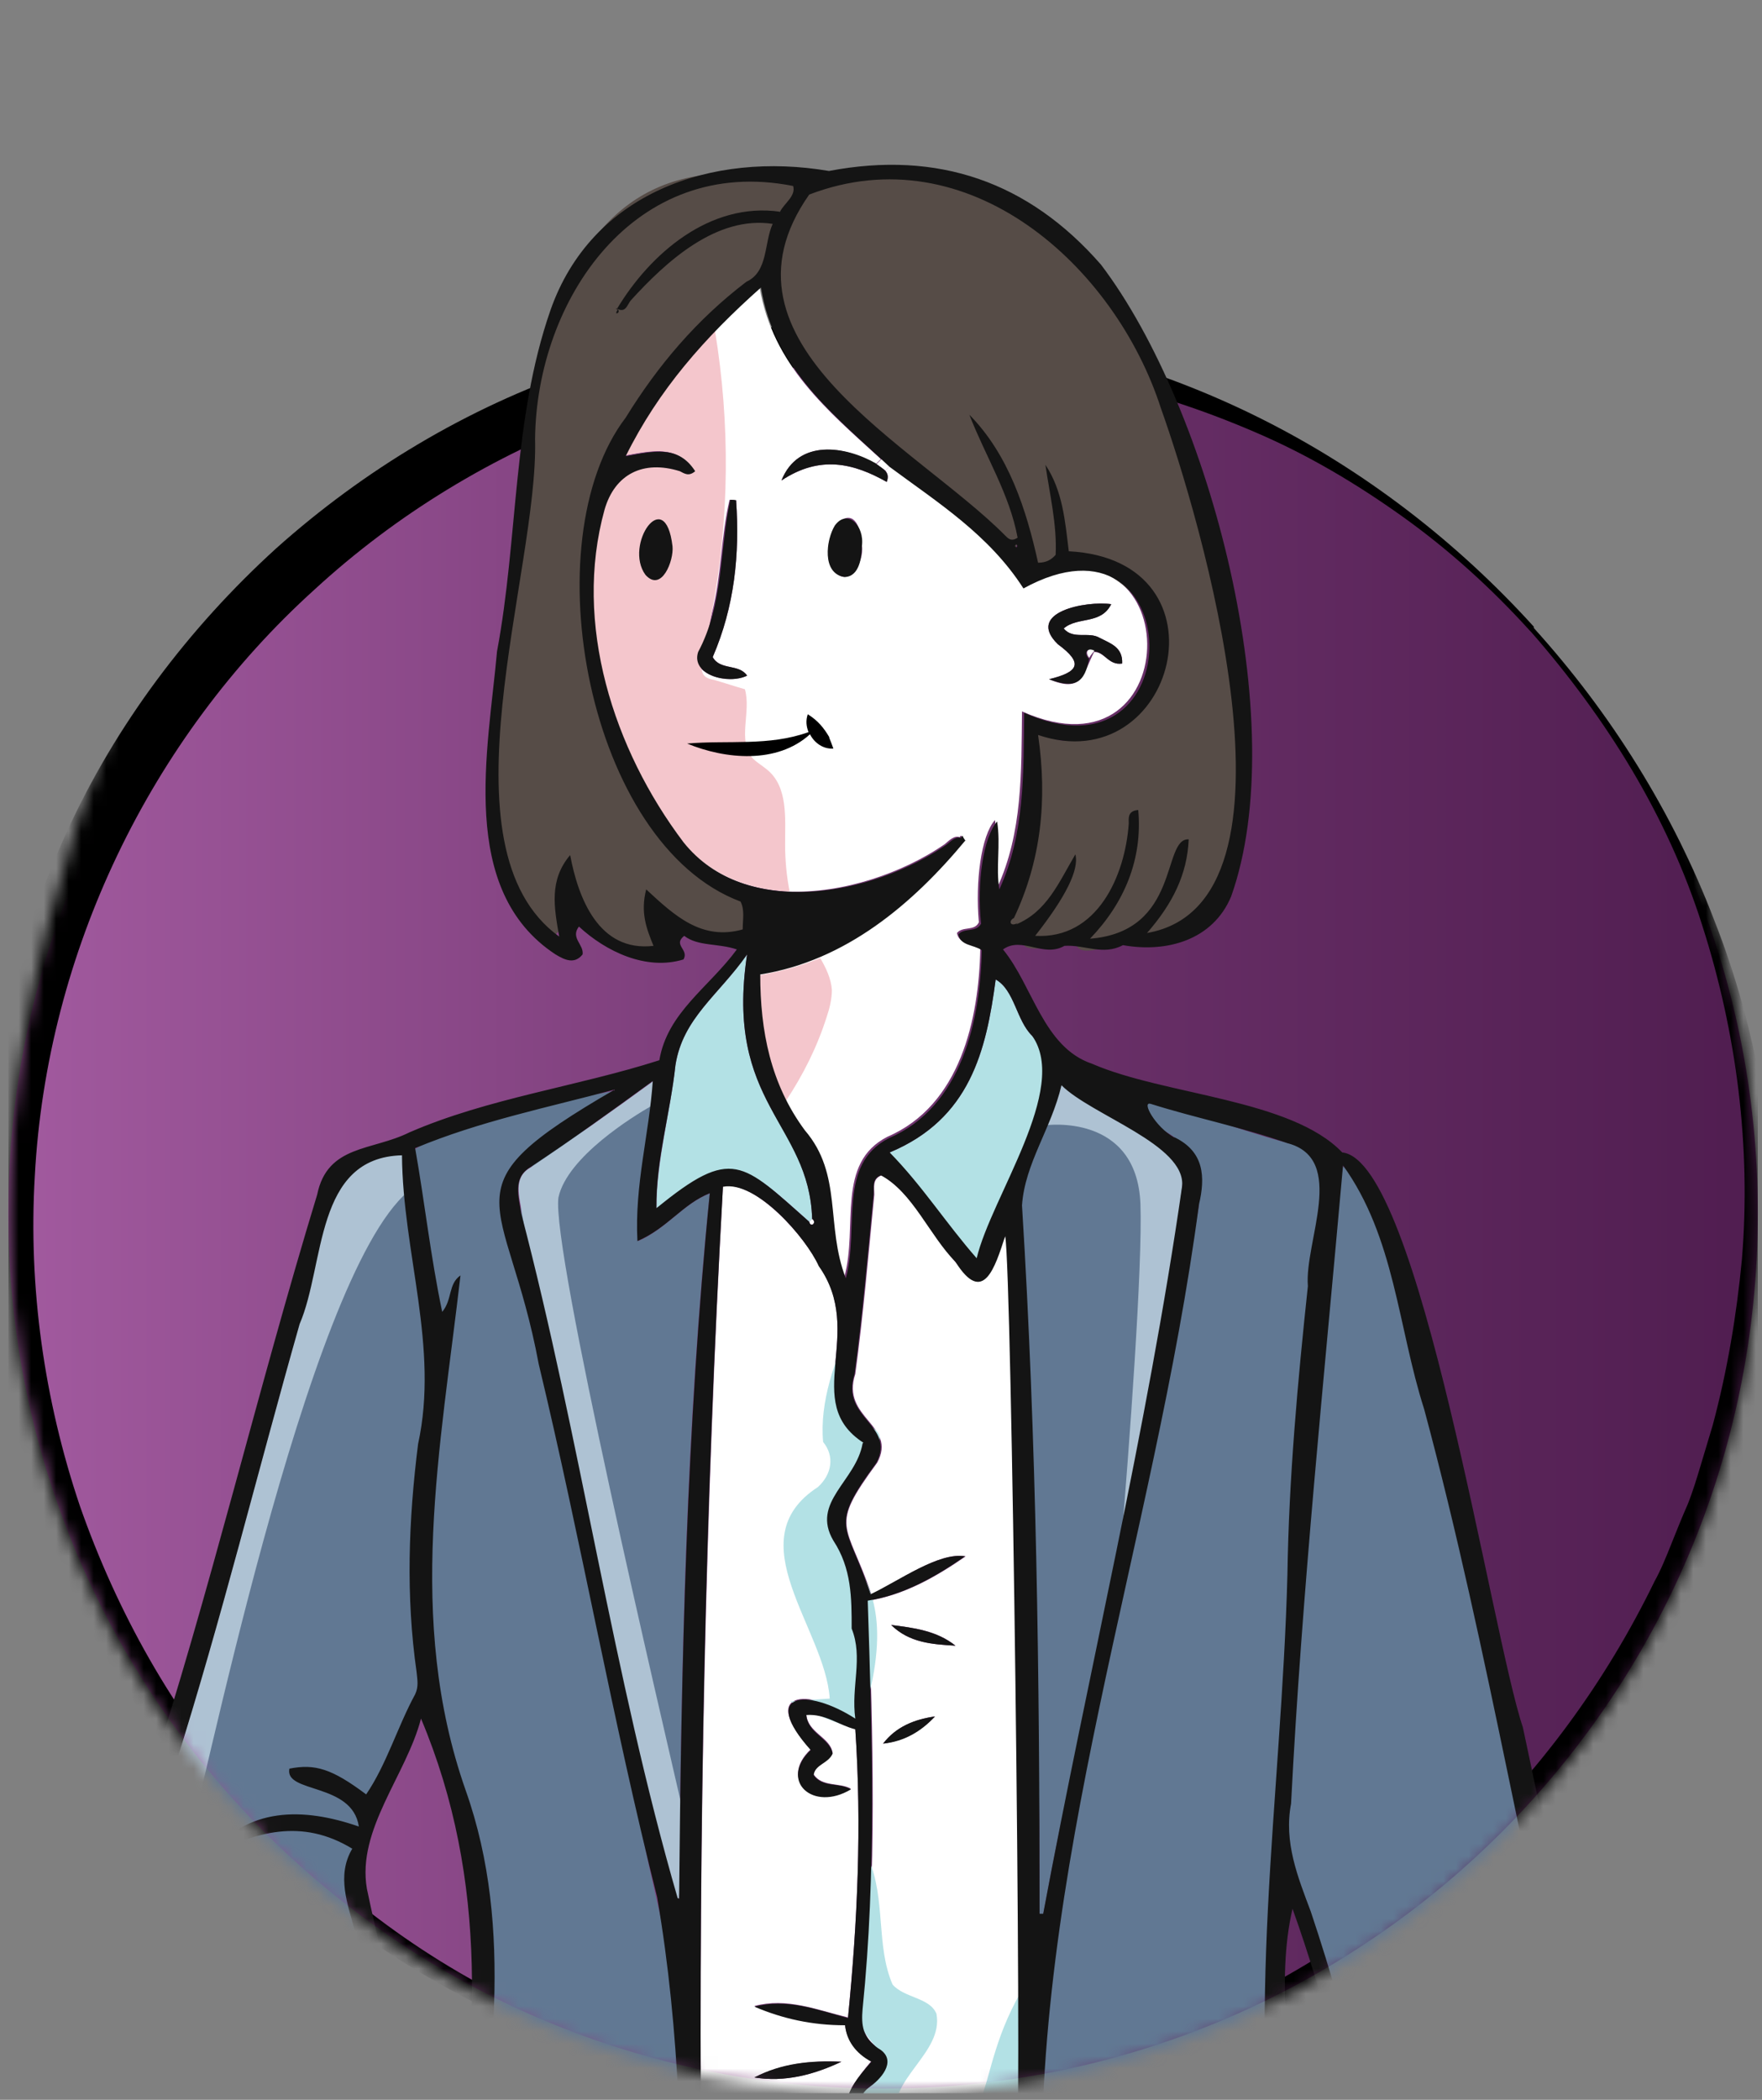 <svg width="141" height="168" viewBox="0 0 141 168" fill="none" xmlns="http://www.w3.org/2000/svg">
<rect x="0" y="0" width="141" height="168" fill="#808080" stroke="none"/>
<g clip-path="url(#clip0_2093_8724)">
<path d="M70.666 167.098C109.326 167.098 140.666 135.746 140.666 97.072C140.666 58.398 109.326 27.046 70.666 27.046C32.006 27.046 0.666 58.398 0.666 97.072C0.666 135.746 32.006 167.098 70.666 167.098Z" fill="url(#paint0_linear_2093_8724)"/>
<mask id="mask0_2093_8724" style="mask-type:alpha" maskUnits="userSpaceOnUse" x="0" y="0" width="141" height="168">
<path d="M70.666 167.489C109.326 167.489 140.666 136.137 140.666 97.463C140.666 58.789 109.326 0 70.666 0C32.006 0 0.666 58.789 0.666 97.463C0.666 136.137 32.006 167.489 70.666 167.489Z" fill="url(#paint1_linear_2093_8724)"/>
</mask>
<g mask="url(#mask0_2093_8724)">
<path d="M122.742 50.249C128.893 57.039 133.878 64.997 137.166 73.591C140.56 82.185 142.151 91.522 142.045 100.859C141.832 110.195 139.817 119.532 135.787 128.126C131.863 136.72 126.029 144.36 119.029 150.619C111.923 156.773 103.651 161.548 94.848 164.519C90.393 166.004 85.832 167.065 81.272 167.595C76.711 168.232 72.045 168.338 67.378 168.126C48.923 167.171 30.893 159.001 18.06 145.314C11.696 138.524 6.499 130.461 3.211 121.654C-0.077 112.848 -1.667 103.405 -1.243 93.962C-0.819 84.519 1.408 75.183 5.333 66.588C9.257 57.994 15.09 50.249 22.09 43.883C29.09 37.623 37.363 32.637 46.378 29.56C55.287 26.483 64.832 25.316 74.166 26.058C83.499 26.801 92.62 29.348 100.893 33.485C109.166 37.623 116.59 43.353 122.742 50.143V50.249ZM122.423 50.461C119.348 47.066 115.954 43.989 112.242 41.337C108.529 38.684 104.605 36.35 100.363 34.546C91.984 30.939 83.075 28.923 74.06 28.817C56.029 28.499 38.317 35.077 25.166 47.172C12.014 59.055 3.742 76.244 2.787 94.068C2.257 102.981 3.529 111.999 6.393 120.487C9.363 128.975 13.817 136.933 19.757 143.723C25.696 150.513 33.014 156.243 41.181 160.168C49.348 164.094 58.363 166.322 67.378 166.747C71.939 166.959 76.499 166.641 80.954 165.898C85.408 165.155 89.757 163.882 93.999 162.29C102.378 159.107 110.12 154.121 116.59 147.967C123.166 141.813 128.469 134.598 132.393 126.535C132.923 125.58 133.348 124.519 133.772 123.458C134.196 122.397 134.62 121.336 135.045 120.381C135.469 119.32 135.787 118.259 136.105 117.198C136.423 116.137 136.742 115.076 137.06 114.015C138.226 109.665 138.969 105.209 139.393 100.753C140.135 91.734 138.969 82.61 136.211 74.016C134.832 69.665 132.923 65.528 130.59 61.602C128.257 57.676 125.499 53.963 122.529 50.567L122.423 50.461Z" fill="black"/>
<path d="M81.9 47.022C79.15 42.733 75.055 40.159 71.193 37.3C71.076 37.414 70.959 37.529 70.842 37.643C71.018 37.872 71.135 38.1 70.959 38.558C68.326 37.071 65.635 36.385 62.534 38.444C63.88 35.069 67.683 35.698 70.082 37.128C70.199 37.014 70.374 36.842 70.491 36.728C66.22 32.839 61.832 29.235 60.779 22.944C59.492 24.088 58.263 25.232 57.151 26.433C54.284 29.407 51.885 32.61 49.955 36.442C52.178 36.041 54.167 35.527 55.513 37.643C54.986 38.1 54.635 37.814 54.284 37.643C51.359 36.671 49.077 37.872 48.258 40.731C45.801 49.825 48.96 59.891 54.577 67.326C56.683 70.014 59.784 71.158 63.061 71.329C67.449 71.501 72.246 69.842 75.581 67.555C75.932 67.269 76.342 66.811 76.81 66.983C76.81 66.983 76.81 66.868 76.927 66.868C76.927 66.983 76.986 67.04 77.044 67.154C77.044 67.154 77.103 67.154 77.161 67.212C74.002 71.043 70.199 74.589 65.576 76.534C64.055 77.163 62.417 77.678 60.72 77.906C60.72 81.452 61.247 84.884 62.827 87.972C63.236 88.773 63.763 89.574 64.289 90.374C67.332 93.92 65.927 97.981 67.566 102.156C68.677 98.153 66.864 93.063 71.018 90.946C76.868 88.43 78.331 81.51 78.448 75.905C77.746 75.447 76.751 75.562 76.576 74.647C77.044 74.075 77.98 74.532 78.331 73.789C78.039 70.529 78.507 66.868 79.618 65.61C79.911 67.497 79.501 69.27 79.794 71.043C81.842 66.582 81.725 61.778 81.783 56.917C95.357 62.979 94.948 39.702 81.725 46.965L81.9 47.022ZM51.593 45.993C49.838 43.591 53.231 38.73 53.758 43.705C53.875 44.849 52.88 47.423 51.593 45.993ZM55.806 52.17C56.391 51.14 56.742 50.054 56.976 49.024C57.736 46.05 57.678 42.962 58.38 39.988C58.555 39.988 58.731 39.988 58.906 40.045C59.199 44.334 58.789 48.51 57.034 52.57C57.619 53.657 59.141 53.085 59.784 54.057C58.731 54.572 56.976 54.343 56.157 53.542C55.806 53.199 55.63 52.742 55.806 52.17ZM66.629 45.478C65.167 42.847 68.677 38.901 68.97 43.648C69.204 44.964 67.8 47.308 66.629 45.478ZM87.576 52.113C86.639 53.943 86.639 55.487 83.948 54.343C86.288 53.771 86.756 53.085 84.65 51.541C82.017 48.967 86.932 48.052 88.921 48.338C88.102 49.996 86.23 49.31 85.118 50.282C85.879 51.197 87.108 50.511 87.985 51.026C88.863 51.483 89.857 51.769 89.799 53.085C88.687 53.257 88.395 52.113 87.517 52.17L87.576 52.113ZM76.927 66.983C76.927 67.097 77.044 67.212 77.219 67.212C77.219 67.212 77.219 67.212 77.219 67.154C77.103 67.097 77.044 67.04 76.927 66.983Z" fill="white"/>
<path d="M63.119 71.33C59.842 71.158 56.741 70.014 54.635 67.326C49.018 59.949 45.8 49.825 48.316 40.732C49.135 37.872 51.476 36.671 54.343 37.643C54.694 37.758 55.045 38.101 55.571 37.643C54.226 35.584 52.236 36.042 50.013 36.442C51.885 32.668 54.343 29.465 57.209 26.434C58.438 33.869 58.38 41.532 56.975 48.968C56.741 50.226 56.507 51.427 56.215 52.685C56.156 52.971 56.098 53.257 56.156 53.543C56.156 53.657 56.215 53.829 56.273 53.943C56.449 54.229 56.8 54.344 57.151 54.401C57.97 54.63 58.789 54.916 59.608 55.144C60.135 56.974 58.965 59.262 60.252 60.692C60.603 61.035 61.013 61.264 61.422 61.607C63.06 62.98 62.826 65.439 62.826 67.555C62.826 68.813 62.943 70.072 63.177 71.273L63.119 71.33Z" fill="#F4C6CC"/>
<path d="M66.571 79.165C66.571 79.908 66.395 80.652 66.161 81.338C65.4 83.74 64.289 85.971 62.885 88.087C61.305 84.999 60.778 81.567 60.778 78.021C62.475 77.735 64.113 77.278 65.635 76.648C66.103 77.449 66.512 78.307 66.571 79.222V79.165Z" fill="#F4C6CC"/>
<path d="M104.016 190.92C100.857 192.006 98.048 192.178 94.713 191.892C91.437 192.006 90.735 188.517 89.857 186.115C89.272 182.169 89.565 181.883 93.543 181.14C96.527 180.568 99.511 179.996 102.554 179.367C101.091 168.958 101.617 159.521 102.788 149.169C103.548 133.841 103.197 118.285 105.42 103.014C105.42 99.24 108.755 92.777 103.08 91.462C98.399 90.203 94.187 88.373 89.272 87.858C91.847 90.546 96.878 90.832 95.415 95.293C95.357 95.637 96.001 96.094 95.942 96.437C92.607 117.141 87.166 136.587 83.246 157.176C82.895 175.992 82.31 194.923 83.07 213.739C83.714 217.972 83.655 225.75 89.448 225.922C96.41 227.123 103.139 223.748 109.223 220.603C107.176 210.708 105.42 200.928 104.016 190.977V190.92ZM86.698 167.471C88.57 167.413 88.862 170.673 86.815 170.616C84.884 170.616 84.65 167.528 86.698 167.471Z" fill="#617893"/>
<path d="M94.596 94.95C92.607 114.625 87.049 133.727 83.48 153.172C83.363 153.172 83.304 153.172 83.187 153.172C83.304 134.242 81.959 115.311 81.022 96.437C81.432 92.949 84.006 90.318 84.942 86.943C88.102 88.43 91.086 90.146 94.07 91.919C95.064 92.548 94.713 93.806 94.538 95.007L94.596 94.95Z" fill="#617893"/>
<path d="M94.596 94.95C93.485 104.73 91.905 114.338 89.682 123.947C90.384 115.539 91.437 101.298 91.261 96.323C90.969 89.002 83.655 90.031 83.655 90.031L84.591 86.485C84.591 86.485 86.99 87.858 87.926 87.172C88.629 86.657 91.788 89.574 94.187 91.919C95.123 92.605 94.772 93.749 94.596 94.95Z" fill="#AEC2D3"/>
<path d="M49.194 87.172C49.194 87.172 49.194 87.172 49.136 87.172C49.136 87.172 49.194 87.172 49.253 87.115L49.194 87.172Z" fill="#282F39"/>
<path d="M54.811 166.384C54.694 183.313 53.875 200.242 53.172 217.171C54.986 231.869 39.364 229.01 29.535 227.923C28.189 215.569 35.444 176.621 37.96 175.477C38.779 164.782 39.891 153.858 36.381 143.507C31.934 130.524 35.21 117.312 36.264 104.158C36.381 103.586 36.147 104.101 35.327 105.073C34.391 100.612 33.865 96.265 33.163 91.976C38.077 88.716 43.636 88.373 49.077 87.286C35.678 95.922 40.359 95.808 43.811 108.905C47.088 123.146 49.252 137.673 52.529 151.914C53.641 156.718 54.811 161.579 54.811 166.498V166.384Z" fill="#617893"/>
<path d="M69.087 115.425C68.56 118.456 64.933 120.115 66.746 123.203C68.209 125.434 68.151 127.779 68.151 130.238C69.028 132.583 68.034 134.871 68.443 137.444C64.523 134.928 60.72 135.385 64.874 139.961C62.3 142.363 65.108 144.936 68.092 143.106C67.156 142.592 65.81 142.992 65.108 141.962C65.225 141.105 66.278 141.047 66.629 140.247C66.454 138.988 64.64 138.645 64.523 137.158C65.986 137.044 67.098 138.016 68.443 138.302C68.97 146.08 68.619 153.744 67.858 161.408C65.284 160.779 62.944 159.807 60.369 160.493C62.651 161.465 64.991 161.98 67.624 161.98C67.741 163.181 68.443 164.21 69.73 164.897C67.273 167.814 67.8 167.928 67.741 171.703C63.88 171.703 60.077 171.931 56.098 172.389C55.922 146.481 56.449 120.687 57.853 94.893C60.486 94.435 64.523 99.068 65.518 101.241C69.321 106.617 64.055 112.051 69.087 115.368V115.425ZM67.332 164.954C64.874 164.84 62.534 165.126 60.369 166.212C62.827 166.613 65.108 165.983 67.332 164.954Z" fill="white"/>
<path d="M81.374 172.16C77.161 171.646 73.007 171.703 68.678 171.588C68.853 169.93 68.093 168.042 69.672 166.956C70.784 166.155 71.837 164.725 70.316 163.867C69.087 163.067 68.912 162.094 69.087 160.722C70.199 149.855 69.848 138.817 69.497 128.065C72.364 127.607 74.879 126.177 77.278 124.519C75.172 124.119 72.013 126.463 69.731 127.55C67.741 121.716 66.279 122.346 70.199 117.027C71.837 113.995 67.273 113.481 68.444 109.935C69.087 105.188 69.497 100.384 69.965 95.579C69.965 95.007 69.789 94.321 70.55 94.035C73.475 95.751 74.996 99.812 77.571 102.157C78.624 103.415 79.853 99.754 80.496 98.839C81.023 101.585 81.842 166.956 81.432 172.103L81.374 172.16ZM71.311 130.009C72.773 131.439 74.587 131.554 76.459 131.668C74.996 130.467 73.124 130.238 71.311 130.009ZM74.821 137.33C73.183 137.559 71.662 138.188 70.667 139.503C72.364 139.275 73.709 138.474 74.821 137.33Z" fill="white"/>
<path d="M68.151 105.874C66.805 108.791 65.576 112.165 65.869 115.368C66.805 116.512 66.571 117.942 65.459 118.971C58.907 123.203 66.044 130.295 66.396 135.9C65.342 135.957 64.289 136.072 63.236 136.129C64.991 137.101 66.864 137.845 68.736 138.417C74.177 121.888 62.008 126.578 70.374 115.311C70.667 114.224 68.853 113.881 68.209 113.252C65.342 111.422 68.502 109.42 68.619 107.361" fill="#B3E1E5"/>
<path d="M69.028 155.746C65.869 163.924 73.475 163.81 69.847 166.555C66.454 167.756 67.332 169.643 67.215 172.503C72.363 171.645 77.629 172.446 82.836 172.503C81.959 167.928 82.076 163.181 82.193 158.548C77.044 166.669 80.905 171.988 71.661 169.586C71.017 166.326 75.523 164.267 74.938 161.122C74.411 159.806 72.363 159.864 71.427 158.777C70.081 155.688 70.9 151.914 69.496 148.711" fill="#B3E1E5"/>
<path d="M34.041 173.476C34.216 174.105 33.748 174.963 33.69 175.821C29.067 177.765 24.153 179.023 20.701 183.199C14.908 174.677 13.153 164.497 11.047 154.717C10.169 151.514 11.281 148.883 12.159 145.852C11.983 144.022 13.563 142.821 14.089 141.105C17.775 129.437 20.701 117.599 24.036 105.817C25.498 100.441 24.855 92.033 32.344 91.404C32.519 96.609 33.982 102.5 34.743 107.361C35.152 110.106 35.152 112.508 34.801 115.254C33.631 121.945 34.099 128.637 34.216 135.271C33.046 137.788 28.073 149.283 28.599 151.571C30.179 157.977 32.285 167.07 33.982 173.419L34.041 173.476Z" fill="#617893"/>
<path d="M14.674 149.34C14.557 151.399 22.748 177.308 22.748 177.308C22.748 177.308 29.184 176.221 32.285 176.393C28.131 178.051 23.743 179.424 20.642 183.199C14.85 174.677 13.095 164.497 10.988 154.717C10.111 151.514 11.222 148.883 12.1 145.852C11.924 144.022 13.504 142.821 14.031 141.105C17.717 129.437 20.642 117.599 23.977 105.817C25.44 100.441 24.796 92.033 32.285 91.404C32.285 92.662 32.461 94.035 32.636 95.351C24.445 102.328 16.078 144.593 14.616 149.283L14.674 149.34Z" fill="#AEC2D3"/>
<path d="M56.801 95.465C54.87 114.281 54.519 133.04 54.343 151.914C49.663 136.415 46.445 120.115 42.993 104.101C39.892 90.146 41.998 95.007 52.295 86.485C52.003 90.832 50.833 94.835 51.067 99.296C53.407 98.267 54.694 96.265 56.859 95.465H56.801Z" fill="#617893"/>
<path d="M54.81 145.794L54.167 154.087C51.066 139.446 44.337 111.936 41.763 97.066C41.588 95.751 41.002 94.206 42.465 93.406C45.917 91.061 48.843 89.002 52.295 86.485C52.295 87.172 52.178 87.858 52.119 88.487C50.715 89.288 45.391 92.548 44.688 95.808C44.103 99.926 52.821 136.929 54.869 145.851L54.81 145.794Z" fill="#AEC2D3"/>
<path d="M98.809 52.399C96.293 37.014 89.916 13.679 70.374 13.508C65.869 13.622 63.47 14.194 61.832 19.055C62.183 18.255 62.534 16.939 61.13 17.054C62.71 17.34 63.646 16.139 63.938 14.595C41.237 9.104 42.173 36.442 40.242 50.912C39.599 58.347 36.673 69.328 44.046 74.99C46.093 74.189 44.046 71.101 45.157 69.557C45.742 72.702 48.141 76.648 52.646 75.905C52.88 74.59 51.593 73.331 51.944 72.016C54.05 75.104 63.178 76.763 60.603 71.73C50.423 69.156 48.141 56.288 46.854 48.567C45.04 38.044 53.348 27.863 61.247 21.515C61.072 29.179 67.975 34.212 73.709 38.73C75.347 39.245 80.847 46.394 81.432 43.362C81.842 44.163 81.432 45.764 82.427 45.993C83.305 45.993 84.124 45.65 84.475 44.907C94.831 45.478 94.889 58.004 85.528 59.205C84.592 59.605 82.193 57.832 81.9 59.319C82.661 64.638 82.076 69.328 80.028 73.674C79.56 75.733 80.847 75.733 82.135 74.59C80.613 76.992 85.645 75.505 86.523 74.647C84.767 77.392 90.209 75.448 90.911 74.475C90.384 74.818 90.443 75.733 91.203 75.676C101.501 73.503 99.629 60.063 98.809 52.456V52.399Z" fill="#564C47"/>
<path d="M107.468 93.292C112.676 98.554 112.559 105.989 114.723 112.566C117.707 125.034 121.042 137.731 123.441 150.313C126.074 170.159 132.919 188.804 138.77 207.906C133.563 210.365 126.776 212.196 120.984 212.367C114.08 193.036 111.33 172.904 104.426 153.573C104.192 152.887 102.495 148.025 102.729 145.738C104.718 128.294 103.782 110.679 107.468 93.349V93.292Z" fill="#617893"/>
<path d="M64.757 97.752C59.141 92.719 59.024 92.433 52.529 96.666C52.529 92.777 53.641 89.059 54.05 85.227C54.636 81.453 57.502 79.622 59.784 76.362C57.971 88.373 64.757 89.745 64.992 97.524C64.933 97.581 64.816 97.695 64.757 97.752Z" fill="#B3E1E5"/>
<path d="M71.193 92.205C77.629 89.517 78.916 84.084 79.677 78.364C81.198 79.222 81.315 81.624 82.603 82.882C83.773 84.37 85.06 85.513 84.475 87.115C82.486 91.69 80.204 96.037 78.156 100.727C75.698 97.924 73.826 94.95 71.193 92.262V92.205Z" fill="#B3E1E5"/>
<path d="M46.269 73.789C46.093 74.189 45.742 74.075 45.684 73.732C45.684 73.045 46.152 73.446 46.269 73.789Z" fill="white"/>
<path d="M70.549 36.728C70.783 36.9 71.076 37.014 71.193 37.3C71.076 37.415 70.959 37.529 70.842 37.644C70.608 37.472 70.374 37.3 70.14 37.129C70.257 37.014 70.432 36.843 70.549 36.728Z" fill="white"/>
<path d="M53.407 74.132C54.227 74.475 53.407 75.39 53.114 74.532C53.231 74.418 53.29 74.303 53.407 74.132Z" fill="white"/>
<path d="M53.115 74.532C52.588 74.303 52.881 73.731 53.407 74.132C53.29 74.246 53.232 74.361 53.115 74.532Z" fill="white"/>
<path d="M49.194 87.172C49.194 87.172 49.194 87.115 49.194 87.058C49.136 87.115 49.194 87.172 49.253 87.058V87.115L49.194 87.172Z" fill="white"/>
<path d="M64.991 97.523C65.401 97.809 64.874 98.267 64.757 97.752C64.815 97.695 64.933 97.581 64.991 97.523Z" fill="white"/>
<path d="M86.698 167.47C88.57 167.413 88.863 170.673 86.815 170.616C84.884 170.616 84.65 167.528 86.698 167.47Z" fill="#141414"/>
<path d="M58.907 40.045C59.199 44.335 58.789 48.51 57.034 52.571C57.619 53.657 59.141 53.085 59.784 54.058C58.263 54.801 55.279 54.001 55.864 52.17C57.912 48.338 57.561 44.049 58.438 39.988C58.614 39.988 58.789 39.988 58.965 40.045H58.907Z" fill="#141414"/>
<path d="M87.166 52.628C86.815 54.63 86.055 55.144 83.948 54.344C86.289 53.772 86.757 53.085 84.65 51.541C82.018 48.968 86.932 48.052 88.922 48.338C88.103 49.997 86.23 49.311 85.119 50.283C85.879 51.198 87.108 50.512 87.986 51.026C88.863 51.484 89.858 51.77 89.799 53.085C88.688 53.257 88.395 52.113 87.517 52.113C86.932 51.77 86.757 52.285 87.108 52.685L87.166 52.628Z" fill="#141414"/>
<path d="M68.97 43.648C68.97 44.506 68.794 46.165 67.566 46.165C65.752 45.879 66.103 43.191 66.805 42.047C67.799 40.674 69.204 42.047 68.97 43.706V43.648Z" fill="#141414"/>
<path d="M53.816 43.706C53.934 44.85 52.939 47.423 51.652 45.994C49.897 43.592 53.231 38.73 53.816 43.706Z" fill="#141414"/>
<path d="M70.14 37.128C70.667 37.528 71.252 37.757 70.959 38.558C68.326 37.071 65.635 36.384 62.534 38.443C63.88 35.069 67.683 35.698 70.082 37.071L70.14 37.128Z" fill="#141414"/>
<path d="M77.278 67.211C77.044 67.269 76.751 66.983 77.044 66.868C77.044 66.983 77.161 67.097 77.219 67.211H77.278Z" fill="#141414"/>
<path d="M71.311 130.01C73.124 130.239 74.938 130.467 76.459 131.668C74.587 131.554 72.773 131.44 71.311 130.01Z" fill="#141414"/>
<path d="M74.821 137.33C73.709 138.531 72.364 139.332 70.667 139.503C71.72 138.131 73.183 137.559 74.821 137.33Z" fill="#141414"/>
<path d="M67.332 164.954C65.167 165.984 62.827 166.613 60.369 166.212C62.534 165.069 64.874 164.84 67.332 164.954Z" fill="#141414"/>
<path d="M49.312 24.718C49.604 24.718 49.546 25.118 49.312 25.061C49.312 24.947 49.37 24.889 49.429 24.775H49.37L49.312 24.718Z" fill="#141414"/>
<path d="M87.166 52.628C86.815 52.228 86.991 51.77 87.576 52.056C87.459 52.228 87.284 52.399 87.166 52.628Z" fill="white"/>
<path d="M66.395 59.033C65.927 58.232 65.459 57.66 64.64 57.145C64.465 57.66 64.523 58.118 64.699 58.575C61.539 59.719 58.263 59.204 54.986 59.49C58.029 60.749 62.183 61.149 64.816 58.747C65.167 59.433 65.869 59.948 66.688 59.891C66.571 59.548 66.454 59.262 66.337 58.976L66.395 59.033Z" fill="black"/>
<path d="M31.057 202.072C19.765 200.985 27.253 192.807 22.807 186.973C21.929 185.829 20.291 185.944 19.823 184.399C16.839 178.794 14.908 172.732 13.153 166.727C10.579 159.006 8.706 150.77 11.749 142.935C16.839 127.321 20.584 111.307 25.381 95.579C26.2 91.576 29.769 92.09 32.753 90.603C39.072 87.858 46.152 86.943 52.763 84.827C53.407 80.995 56.742 78.993 58.965 75.962C57.444 75.447 55.864 75.733 54.752 74.875C53.816 75.619 55.162 75.962 54.694 76.763C51.71 77.678 48.492 76.134 46.327 74.132C45.625 75.047 46.737 75.562 46.62 76.362C45.976 77.163 45.216 76.82 44.455 76.362C36.615 71.215 39.072 60.005 39.774 52.113C41.471 43.076 41.003 33.582 44.045 24.832C47.322 15.452 56.917 12.078 66.337 13.679C75.055 12.021 82.31 14.537 88.102 21.171C96.879 32.724 103.431 57.946 98.517 71.73C97.054 75.219 93.368 76.248 89.858 75.619C88.278 76.477 86.757 75.562 85.177 75.676C83.48 76.648 81.783 74.875 80.262 75.962C82.661 78.879 83.48 83.797 87.4 85.113C93.192 87.629 103.314 87.915 107.41 92.205C113.612 92.834 119.346 130.753 121.862 138.188C123.792 147.224 125.606 156.261 127.478 165.297C131.106 179.767 136.664 193.665 140.409 208.134C138.887 209.621 136.664 209.907 134.733 210.994C138.068 216.256 145.382 217.285 148.717 222.776C149.887 224.263 151.116 225.807 150.531 227.923C150.414 228.323 150.765 228.838 150.94 229.238C151.642 231.126 152.52 233.013 151.291 235.072C150.999 235.816 151.642 237.245 150.823 237.76C149.887 238.275 150.062 239.018 150.121 239.819C150.472 241.192 149.068 241.821 148.073 240.791C144.446 238.389 142.515 233.127 138.244 232.041C137.717 233.471 137.951 235.644 135.904 236.101C134.792 236.387 133.914 235.701 133.446 234.9C126.016 225.864 124.962 225.178 123.149 213.453C121.101 213.568 120.516 212.367 119.931 210.708C118.527 206.59 116.83 202.587 115.426 198.469C110.745 183.484 108.697 167.356 103.431 152.715C102.086 158.491 103.314 165.354 103.665 171.417C105.421 186.973 107.468 202.529 110.803 217.857C112.208 222.089 109.809 221.575 106.766 223.462C115.601 250.972 110.745 280.483 117.766 308.164C123.09 326.18 128.18 344.31 130.872 362.955C131.574 370.047 135.611 376.224 128.473 381.428C132.217 386.976 138.595 424.837 123.909 414.714C115.309 407.565 111.857 396.927 112.91 386.118C99.921 382.572 101.852 384.231 99.687 371.763C89.038 323.32 80.847 274.135 69.672 225.864C68.151 271.161 66.688 316.514 68.034 361.868C67.683 367.759 69.614 373.707 69.263 379.426C69.263 382.057 70.374 384.802 68.912 387.376C66.688 391.551 66.396 396.355 64.348 400.473C54.167 400.016 56.332 402.99 56.449 393.439C48.258 395.498 42.758 403.733 33.631 403.39C27.078 403.39 19.706 405.449 13.504 403.39C14.206 400.702 24.913 395.726 27.897 394.64C35.269 392.352 39.014 385.946 44.338 381.428C41.939 386.747 37.551 390.064 33.163 393.839C42.466 392.581 50.189 385.775 58.029 381.485C29.535 381.943 36.615 378.626 35.62 354.776C36.79 313.026 33.923 271.504 32.578 229.753C30.588 228.895 27.429 230.039 27.78 226.779C28.248 218.315 30.003 210.308 31.174 201.843L31.057 202.072ZM146.962 223.119C146.962 223.405 147.079 223.519 147.371 223.576C147.488 224.377 148.424 224.663 148.483 225.521C148.541 225.406 149.009 225.521 148.775 225.121C148.717 225.235 148.6 225.406 148.541 225.521C149.185 224.434 148.19 223.977 147.605 223.348C147.43 223.176 147.313 222.776 146.962 223.176C147.254 222.776 146.962 222.547 146.552 222.776C146.786 222.375 146.494 222.032 146.084 222.375C146.728 221.689 145.206 221.861 146.084 222.375C146.084 222.604 146.259 222.776 146.494 222.776C146.494 223.062 146.611 223.176 146.903 223.176L146.962 223.119ZM64.757 97.752C64.874 98.267 65.401 97.81 64.991 97.524C64.757 89.86 57.97 88.316 59.784 76.362C57.502 79.622 54.635 81.453 54.05 85.227C53.641 89.059 52.471 92.834 52.529 96.666C58.614 91.69 59.375 93.005 64.757 97.752ZM148.015 239.247C148.307 239.647 148.775 239.247 148.307 238.961C147.313 234.843 144.621 231.183 141.988 227.866C141.579 227.351 140.76 226.893 141.345 226.036C142.281 226.036 142.573 226.665 143.042 227.179C146.025 230.096 147.371 234.214 149.711 237.36C150.297 233.07 147.137 228.438 144.212 225.349C143.802 224.949 142.983 224.606 143.568 223.633C147.196 226.036 148.775 229.753 150.765 233.585C150.004 228.438 146.962 225.121 143.861 221.403C143.978 221.289 144.153 221.174 144.27 221.06C144.563 221.06 144.855 221.46 145.265 220.888C141.579 217.228 136.138 215.855 132.627 211.852C129.994 212.767 127.42 213.053 124.845 213.682C125.782 219.23 126.016 225.063 130.404 229.124C132.569 230.668 133.212 233.814 135.435 234.958C138.77 231.469 132.452 227.465 134.148 223.519C134.909 224.034 134.792 224.663 134.967 225.235C135.494 227.58 136.489 229.524 138.712 230.84C142.69 232.727 144.972 236.445 148.073 239.419L148.015 239.247ZM49.311 24.717H49.37C52.003 20.314 56.8 16.139 62.417 16.939C62.768 16.253 63.704 15.681 63.47 14.88C50.774 12.364 42.934 23.974 42.817 35.126C43.109 45.764 34.918 67.841 44.748 74.933C44.338 72.588 43.928 70.414 45.625 68.413C46.269 71.844 47.907 76.191 52.295 75.676C51.71 74.246 51.242 72.988 51.71 71.158C53.992 73.274 56.157 75.276 59.433 74.361C59.433 73.56 59.609 72.816 59.258 72.13C47.029 67.555 42.524 43.305 50.072 33.411C52.646 29.236 55.747 25.575 59.726 22.544C61.481 21.743 61.13 19.456 61.832 17.911C57.327 17.225 53.29 20.943 50.481 24.031C50.189 24.374 50.072 25.118 49.311 24.66V24.717ZM81.315 73.96C83.773 72.931 84.709 70.643 86.054 68.355C86.367 69.576 85.294 71.749 82.837 74.875C87.81 75.161 90.033 70.071 90.326 65.896C90.326 65.496 90.209 64.867 91.086 64.809C91.437 68.756 89.975 72.245 87.225 75.104C94.48 74.532 92.958 67.04 95.123 67.154C95.006 69.957 93.836 72.302 91.788 74.647C105.304 72.302 95.942 41.189 92.9 32.667C89.214 21.229 77.454 10.705 64.757 15.566C56.391 27.463 73.3 35.641 80.438 42.847C80.672 43.076 80.906 43.362 81.432 43.019C80.789 39.53 78.858 36.499 77.571 33.182C80.73 36.385 82.134 40.788 83.07 45.021C83.714 45.021 84.124 44.792 84.475 44.392C84.592 41.99 84.007 39.587 83.656 37.185C85.06 39.301 85.235 41.761 85.528 44.106C98.692 44.792 94.07 62.522 83.07 58.804C83.831 64.009 83.305 68.87 81.14 73.445C80.672 73.674 80.847 74.189 81.432 73.846L81.315 73.96ZM77.278 67.212C73.066 72.302 67.683 76.877 60.837 77.964C60.837 82.482 61.656 86.714 64.406 90.432C67.449 93.978 66.045 98.038 67.683 102.271C68.794 98.267 66.981 93.177 71.135 91.061C76.986 88.544 78.448 81.624 78.565 76.019C77.863 75.562 76.869 75.676 76.693 74.761C77.161 74.189 78.097 74.647 78.507 73.903C78.156 70.643 78.682 66.983 79.794 65.725C80.087 67.612 79.677 69.385 79.969 71.158C82.017 66.697 81.9 61.893 81.959 57.031C95.533 63.094 95.123 39.816 81.9 47.08C79.15 42.79 75.055 40.217 71.193 37.357C66.805 33.239 61.949 29.579 60.896 23.002C56.391 27.005 52.705 31.18 50.072 36.499C52.295 36.099 54.284 35.584 55.63 37.7C55.103 38.158 54.752 37.872 54.401 37.7C51.476 36.785 49.194 37.929 48.375 40.788C45.859 49.882 49.077 59.948 54.694 67.383C59.667 73.617 69.848 71.615 75.698 67.612C76.108 67.326 76.635 66.64 77.278 67.269V67.212ZM49.194 87.172C43.87 88.602 38.429 89.688 33.221 91.862C33.982 96.151 34.45 100.498 35.386 104.959C36.205 103.986 35.854 102.728 36.849 102.042C35.269 115.768 32.461 129.552 37.258 143.221C41.237 154.43 39.189 166.212 37.785 177.708C40.769 177.307 43.519 177.994 46.269 178.394C47.088 182.569 45.45 186.63 44.689 190.691C43.636 194.751 37.492 193.493 34.275 192.864C32.87 198.183 29.243 225.121 29.594 227.923C39.54 228.666 53.582 231.183 53.231 217.171C53.582 195.495 56.274 173.304 52.588 151.8C49.019 137.673 46.503 123.26 43.109 109.134C40.535 95.293 35.269 95.236 49.194 87.172C49.077 87.172 49.019 87.172 49.136 87.172C49.136 87.172 49.136 87.229 49.136 87.286L49.194 87.172ZM66.981 179.195C68.151 190.748 67.741 202.415 68.912 213.968C71.72 232.784 77.22 251.143 80.672 269.902C87.225 307.364 96.41 344.367 103.139 381.771C108.697 384.173 117.064 385.489 119.755 384.345C109.341 334.473 100.506 284.201 94.187 233.757C96.878 239.705 96.879 247.14 98.166 253.66C100.272 269.731 103.548 285.63 105.713 301.702C109.224 329.383 116.537 356.435 121.51 383.83C125.255 382.114 128.356 379.77 131.106 377.196C128.824 362.497 126.425 348.085 122.798 333.672C119.463 319.374 113.261 305.591 112.383 290.835C110.862 268.53 111.213 245.824 105.304 224.091C98.517 226.036 85.411 232.212 82.719 222.261C80.73 208.306 82.017 193.951 81.315 179.938C76.517 179.08 71.895 179.023 66.922 179.138L66.981 179.195ZM41.939 230.668C43.519 280.14 45.508 329.726 43.226 379.14C51.359 380.341 59.433 379.827 67.507 378.969C62.124 325.436 68.209 271.504 67.917 217.971C65.752 205.16 67.039 191.606 65.576 178.909C62.593 179.023 59.433 179.138 56.332 179.252C55.221 193.436 56.566 208.249 54.109 222.375C51.944 231.926 40.711 229.696 33.28 230.211C36.498 272.648 37.843 315.199 37.258 357.75C37.258 363.87 36.907 369.932 37.258 376.052C37.083 379.198 40.242 379.426 42.817 379.255C41.939 337.161 42.7 295.067 41.237 253.031C41.12 246.453 41.178 239.876 41.178 233.299C41.178 232.613 41.003 231.812 41.881 230.783L41.939 230.668ZM94.011 91.004C96.352 92.147 96.469 94.149 95.942 96.38C92.373 123.375 82.427 149.798 83.421 177.136C83.421 192.063 82.661 207.276 84.709 222.032C86.815 230.497 103.782 222.432 109.165 220.488C107.117 210.594 105.362 200.814 103.958 190.862C97.815 192.521 90.091 194.923 89.799 186.058C89.214 182.112 89.448 181.826 93.485 181.082C96.469 180.51 99.453 179.938 102.495 179.309C99.511 161.522 102.554 143.85 103.022 126.006C103.139 118.285 103.841 110.564 104.66 102.9C104.368 99.354 107.82 92.719 103.022 91.461C99.453 90.203 95.708 89.46 92.081 88.316C91.32 88.087 92.432 90.146 93.953 91.004H94.011ZM107.468 93.291C105.947 110.392 104.192 127.207 103.314 144.307C102.729 147.396 103.841 150.141 104.894 152.943C111.447 172.503 113.904 192.921 121.862 212.023C127.654 211.852 133.037 210.308 138.244 207.791C135.201 195.552 131.047 183.885 127.303 171.874C122.33 152.314 119.229 132.297 113.963 112.737C111.857 106.16 111.623 99.011 107.468 93.234V93.291ZM20.642 183.198C24.094 179.023 29.126 177.708 33.631 175.82C32.402 168.671 29.945 161.694 28.424 154.602C27.839 152.371 26.902 150.084 28.19 147.91C24.153 145.451 20.408 146.538 16.663 148.54C19.765 144.536 24.27 144.593 28.716 146.137C28.19 142.591 22.748 143.507 23.158 141.505C25.206 141.104 26.552 141.505 29.301 143.564C30.94 141.162 31.817 138.13 33.221 135.557C33.514 134.928 33.397 134.413 33.338 133.784C32.461 127.664 32.695 121.602 33.455 115.539C35.152 107.761 32.227 100.269 32.168 92.433C25.147 92.605 26.025 101.184 23.977 105.931C20.642 117.655 17.717 129.552 14.031 141.219C13.504 142.935 12.977 144.593 13.095 146.366C12.334 149.34 11.339 152.2 12.1 155.345C14.089 164.954 16.02 174.391 20.584 183.313L20.642 183.198ZM81.374 172.16C81.783 166.956 80.964 101.642 80.438 98.896C79.618 101.413 78.682 104.501 76.459 100.955C74.411 98.896 73.007 95.35 70.491 94.035C69.731 94.321 69.965 95.007 69.906 95.579C69.438 100.383 69.028 105.187 68.385 109.934C67.215 113.48 71.72 113.995 70.14 117.026C66.22 122.345 67.741 121.773 69.672 127.55C71.954 126.463 75.113 124.175 77.22 124.519C74.821 126.177 72.305 127.607 69.438 128.065C69.789 138.817 70.14 149.855 69.028 160.722C68.912 162.037 69.028 163.009 70.257 163.867C71.778 164.725 70.725 166.155 69.614 166.956C68.092 168.042 68.794 169.93 68.619 171.588C72.89 171.703 77.103 171.588 81.315 172.16H81.374ZM69.087 115.425C64.055 112.165 69.321 106.674 65.518 101.298C64.523 99.068 60.545 94.435 57.853 94.95C56.391 120.687 55.923 146.538 56.098 172.446C60.077 172.046 63.88 171.703 67.741 171.76C67.741 167.985 67.215 167.813 69.731 164.954C68.443 164.267 67.741 163.238 67.624 162.037C64.991 162.037 62.651 161.522 60.369 160.55C62.944 159.864 65.343 160.779 67.858 161.465C68.619 153.801 68.97 146.137 68.443 138.359C67.098 138.016 66.045 137.101 64.523 137.215C64.64 138.702 66.396 139.046 66.63 140.304C66.279 141.104 65.225 141.162 65.108 142.02C65.811 143.049 67.156 142.591 68.092 143.163C65.05 144.994 62.3 142.477 64.874 140.018C60.779 135.442 64.523 134.985 68.443 137.501C68.092 134.928 69.087 132.64 68.151 130.295C68.151 127.836 68.151 125.491 66.688 123.26C64.874 120.172 68.502 118.513 69.028 115.482L69.087 115.425ZM54.343 151.914C54.518 133.04 54.928 114.224 56.8 95.465C54.635 96.323 53.407 98.267 51.008 99.297C50.774 94.778 51.944 90.775 52.237 86.486C48.785 89.002 45.859 91.118 42.407 93.406C41.003 94.264 41.53 95.808 41.705 97.066C46.444 115.139 49.077 134.127 54.226 151.857L54.343 151.914ZM83.188 153.115C83.305 153.115 83.363 153.115 83.48 153.115C87.108 133.669 91.788 114.453 94.597 94.893C94.889 91.576 87.342 89.231 84.943 86.829C84.124 90.317 82.017 93.063 81.783 96.437C82.954 115.253 83.188 134.184 83.188 153.058V153.115ZM127.244 382.515C123.266 385.489 118.761 387.376 113.787 386.461C114.548 393.839 113.085 396.699 119.697 401.56C126.367 407.222 130.813 398.014 130.053 392.238C129.702 388.978 128.356 385.832 127.244 382.515ZM35.796 177.422C38.37 163.81 39.131 150.427 33.69 137.501C32.519 142.02 28.541 146.366 29.36 151.113C30.998 158.949 33.221 166.67 35.094 174.391C36.381 177.593 32.753 176.793 34.157 178.394C34.743 178.051 35.269 177.708 35.737 177.422H35.796ZM33.982 191.205C37.083 192.178 42.875 193.436 43.87 189.489C44.864 186.172 45.976 182.798 45.391 179.252C42.232 179.538 37.141 177.479 36.088 181.597C35.269 184.857 33.806 187.774 33.923 191.205H33.982ZM56.157 178.394C64.757 177.307 73.124 178.223 81.608 177.994C81.608 176.564 81.725 175.248 81.491 173.819C73.007 172.904 64.582 173.59 56.157 173.418V178.394ZM71.193 92.205C73.826 94.893 75.698 97.867 78.156 100.669C79.326 95.751 85.586 87.115 82.602 82.882C81.315 81.624 81.198 79.222 79.677 78.364C78.916 84.083 77.629 89.517 71.193 92.205ZM91.028 182.97C90.501 193.607 95.767 192.063 103.899 189.604C103.49 186.458 103.314 183.427 102.671 180.396C98.926 181.597 95.065 181.94 91.028 183.027V182.97ZM30.12 184.342C25.966 185.944 28.716 195.323 32.636 194.294C32.812 193.836 32.987 193.379 33.104 192.921C30.94 190.462 29.828 187.716 30.062 184.399L30.12 184.342ZM26.317 188.975C24.855 191.548 27.839 199.956 31.759 198.011C31.759 197.439 32.227 196.867 31.876 196.067C27.722 195.552 27.488 192.006 26.376 188.975H26.317ZM25.147 188.517C25.791 188.174 26.259 187.888 26.317 187.259C27.195 183.484 31.7 182.912 33.221 179.424C29.126 180.625 27.897 184.685 23.86 185.829C24.153 186.859 24.621 187.602 25.147 188.517ZM31.876 178.337C28.716 179.023 25.849 180.11 23.392 182.226C23.802 182.97 24.211 183.541 24.796 184.113C27.312 182.226 29.243 179.938 31.876 178.337ZM34.626 180.911C31.466 183.37 30.413 186.287 32.578 188.975C33.28 186.287 33.923 183.599 34.626 180.911ZM25.381 195.209C25.498 199.498 28.424 201.786 31.232 200.07C28.248 199.441 27.897 199.212 25.381 195.209ZM138.185 231.812L138.068 231.698C138.01 231.869 137.834 231.984 138.068 232.098C138.068 232.041 138.185 231.926 138.185 231.869V231.812ZM81.315 43.82C81.432 43.705 81.432 43.648 81.315 43.534C81.315 43.591 81.257 43.648 81.198 43.705C81.198 43.705 81.257 43.705 81.315 43.763V43.82ZM145.557 221.174C145.499 221.174 145.382 221.289 145.323 221.289C145.44 221.46 145.557 221.346 145.674 221.289C145.674 221.289 145.616 221.231 145.557 221.174Z" fill="#141414"/>
</g>
</g>
<defs>
<linearGradient id="paint0_linear_2093_8724" x1="0.666" y1="97.072" x2="140.772" y2="97.072" gradientUnits="userSpaceOnUse">
<stop stop-color="#A25A9F"/>
<stop offset="0.6" stop-color="#693068"/>
<stop offset="1" stop-color="#501D50"/>
</linearGradient>
<linearGradient id="paint1_linear_2093_8724" x1="0.666" y1="97.463" x2="140.772" y2="97.463" gradientUnits="userSpaceOnUse">
<stop stop-color="#A25A9F"/>
<stop offset="0.6" stop-color="#693068"/>
<stop offset="1" stop-color="#501D50"/>
</linearGradient>
<clipPath id="clip0_2093_8724">
<rect width="140" height="167.489" fill="white" transform="translate(0.666)"/>
</clipPath>
</defs>
</svg>
